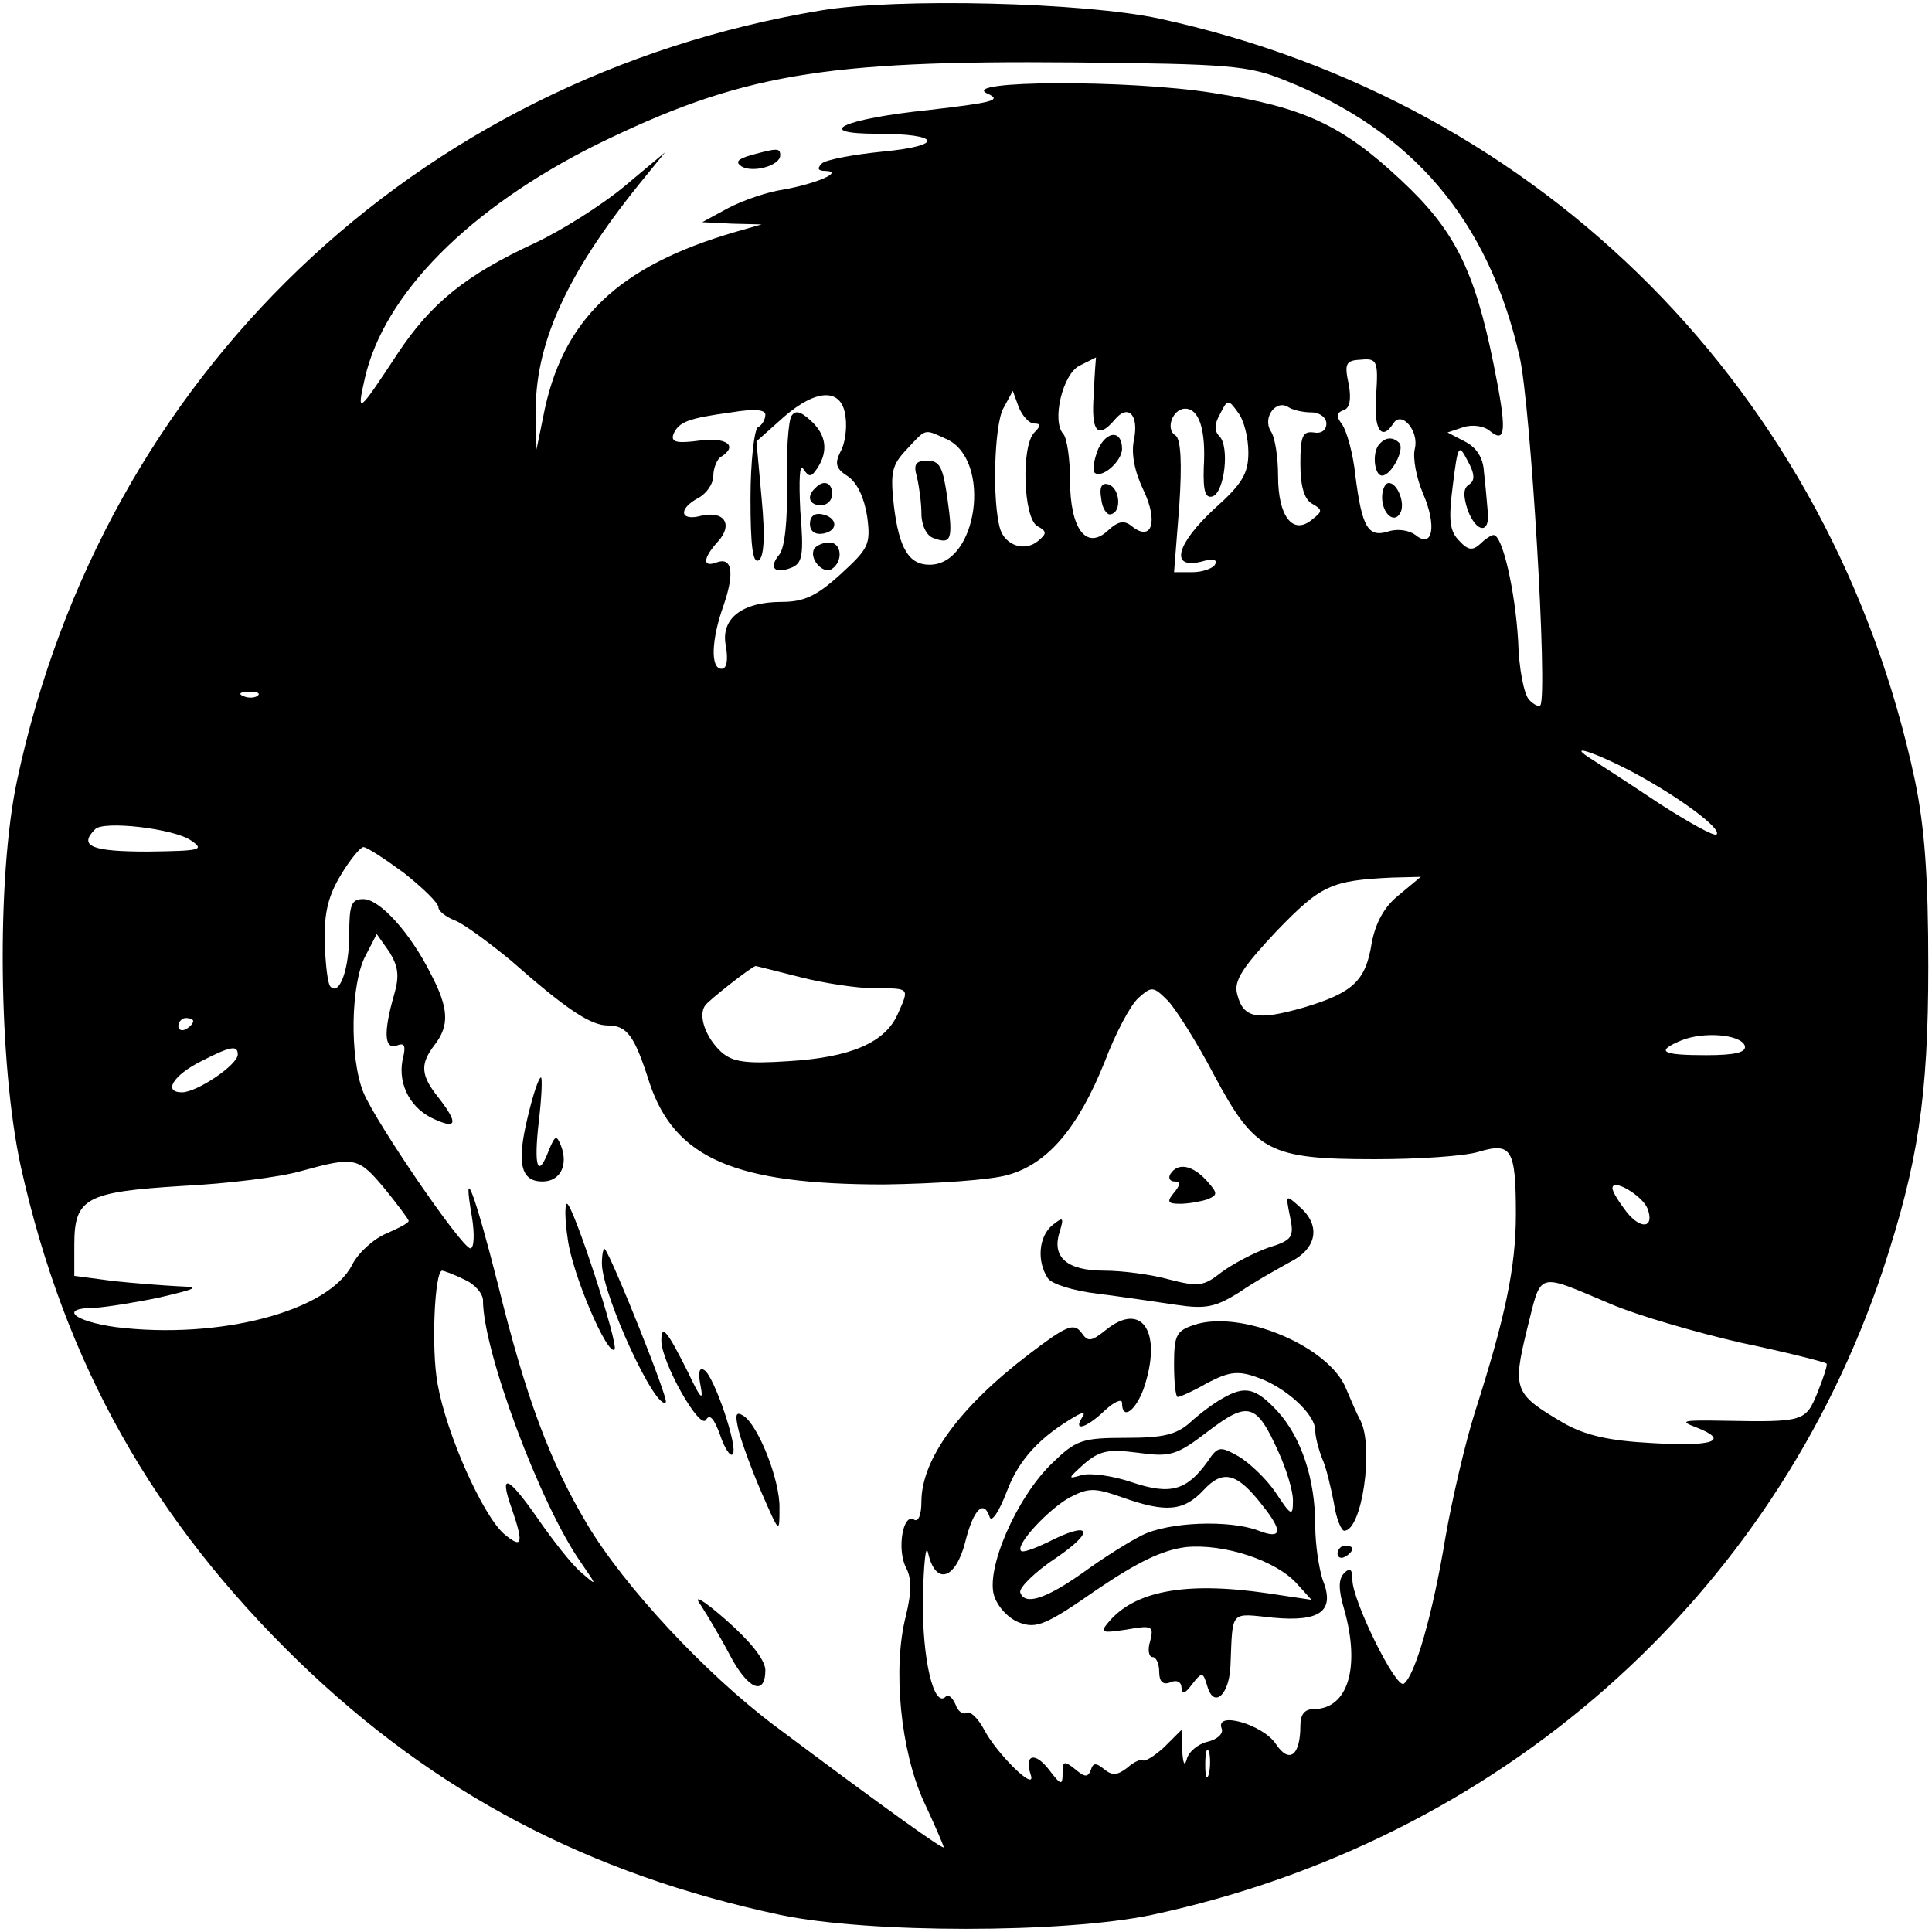 <?xml version="1.0" standalone="no"?>
<!DOCTYPE svg PUBLIC "-//W3C//DTD SVG 20010904//EN"
 "http://www.w3.org/TR/2001/REC-SVG-20010904/DTD/svg10.dtd">
<svg version="1.0" xmlns="http://www.w3.org/2000/svg"
 width="260pt" height="260pt" viewBox="0 0 260 260"
 preserveAspectRatio="xMidYMid meet">
<g transform="translate(0,260) scale(0.1,-0.1)"
fill="#000000" stroke="none">
<path d="M1105 2586 c-547 -91 -966 -492 -1082 -1036 -28 -131 -25 -382 5
-520 59 -265 178 -476 374 -666 183 -177 390 -286 648 -341 119 -25 381 -25
500 0 467 100 836 425 984 868 47 143 61 232 61 409 0 121 -5 187 -18 250
-111 521 -500 913 -1017 1025 -102 22 -353 28 -455 11z m624 -94 c172 -68 274
-188 316 -372 15 -65 38 -454 28 -469 -2 -3 -9 1 -15 7 -7 7 -14 42 -15 80 -4
67 -21 142 -33 142 -3 0 -11 -5 -18 -12 -10 -9 -16 -9 -28 4 -13 13 -15 27 -9
74 7 56 8 57 20 34 10 -18 10 -27 2 -32 -8 -5 -8 -15 -2 -34 12 -32 31 -33 27
-1 -1 12 -3 35 -5 52 -1 19 -10 33 -26 41 l-23 12 21 7 c12 4 28 2 36 -5 22
-18 23 1 5 90 -26 128 -53 181 -125 248 -79 74 -131 98 -253 117 -113 18 -344
17 -303 -1 20 -9 7 -12 -79 -22 -116 -12 -158 -32 -69 -32 85 0 91 -16 7 -24
-40 -4 -77 -11 -82 -16 -7 -7 -5 -10 5 -10 25 -1 -12 -17 -56 -25 -22 -3 -56
-15 -75 -25 l-35 -19 40 -2 40 -1 -35 -10 c-158 -46 -234 -118 -259 -249 l-9
-44 -1 46 c-2 94 40 188 139 311 l35 43 -55 -46 c-30 -25 -84 -59 -120 -76
-93 -43 -140 -81 -185 -149 -54 -82 -55 -82 -44 -33 26 114 141 229 311 314
194 95 304 114 643 111 209 -2 235 -4 284 -24z m-257 -422 c-4 -51 5 -62 28
-35 18 22 33 7 26 -27 -4 -19 1 -43 13 -68 20 -42 11 -70 -16 -48 -10 8 -18 7
-32 -6 -29 -27 -51 2 -51 68 0 28 -4 56 -9 62 -16 17 -1 81 22 92 12 6 22 11
22 11 0 1 -2 -21 -3 -49z m380 -1 c-4 -46 7 -64 23 -39 11 18 35 -10 29 -34
-3 -12 2 -39 11 -60 19 -44 13 -75 -10 -56 -8 6 -23 9 -36 5 -28 -9 -36 5 -45
75 -3 30 -12 61 -18 69 -8 11 -8 15 2 19 8 2 11 14 7 35 -6 28 -4 32 17 33 21
2 23 -2 20 -47z m-714 -31 c2 -15 -1 -36 -7 -46 -8 -16 -6 -23 10 -33 13 -9
22 -29 26 -54 5 -38 2 -43 -36 -78 -32 -29 -49 -37 -79 -37 -54 0 -83 -23 -75
-60 3 -19 1 -30 -6 -30 -15 0 -14 39 3 86 15 44 11 65 -10 57 -19 -7 -18 6 2
28 21 23 9 42 -22 35 -29 -8 -32 9 -4 24 11 6 20 19 20 30 0 10 5 22 10 25 24
15 8 27 -29 22 -30 -4 -38 -2 -35 8 7 17 19 22 78 30 30 5 46 4 46 -3 0 -6 -4
-14 -10 -17 -5 -3 -10 -47 -10 -96 0 -63 3 -88 11 -83 7 4 9 31 4 83 l-7 77
37 33 c45 39 79 39 83 -1z m254 -8 c9 0 9 -3 0 -12 -18 -18 -15 -115 4 -126
13 -7 13 -10 1 -20 -18 -15 -44 -6 -51 16 -11 37 -8 139 4 162 l13 24 8 -22
c5 -12 14 -22 21 -22z m288 -39 c0 -28 -8 -42 -45 -75 -52 -48 -61 -82 -19
-72 17 5 23 3 19 -4 -3 -5 -17 -10 -30 -10 l-25 0 7 89 c4 59 2 90 -5 95 -14
8 -4 36 13 36 19 0 28 -29 25 -79 -1 -32 2 -42 12 -39 16 6 23 67 9 81 -7 7
-7 16 1 30 10 20 11 20 24 2 8 -10 14 -34 14 -54z m85 54 c11 0 20 -7 20 -15
0 -9 -7 -14 -17 -12 -15 2 -18 -5 -18 -42 0 -30 5 -48 16 -54 14 -8 14 -10 0
-21 -26 -22 -46 4 -46 58 0 25 -4 53 -10 61 -11 18 7 43 24 32 6 -4 20 -7 31
-7z m-491 -36 c61 -28 42 -169 -23 -169 -28 0 -41 22 -48 79 -5 45 -3 55 17
76 27 29 23 28 54 14z m-927 -345 c-3 -3 -12 -4 -19 -1 -8 3 -5 6 6 6 11 1 17
-2 13 -5z m1852 -104 c63 -34 119 -76 111 -83 -3 -3 -37 16 -76 41 -39 26 -79
52 -90 59 -39 24 0 12 55 -17z m-1942 -91 c19 -13 13 -14 -58 -15 -75 0 -94 7
-71 30 11 12 106 1 129 -15z m287 -44 c25 -20 46 -40 46 -46 0 -5 10 -13 23
-18 12 -5 46 -30 75 -54 75 -66 107 -87 130 -87 26 0 36 -14 56 -77 34 -102
115 -137 316 -137 69 1 144 6 167 13 53 15 94 63 130 153 14 37 34 75 45 85
18 16 20 16 40 -4 11 -12 39 -56 62 -100 55 -103 74 -113 216 -113 58 0 121 4
140 10 44 13 50 4 50 -84 0 -71 -14 -138 -55 -266 -13 -41 -31 -118 -40 -170
-17 -103 -41 -186 -56 -196 -11 -6 -69 112 -69 140 0 14 -3 17 -11 9 -8 -8 -8
-22 0 -49 22 -78 5 -134 -41 -134 -12 0 -18 -7 -18 -22 0 -41 -15 -52 -33 -25
-17 26 -82 45 -73 21 3 -7 -6 -15 -19 -18 -13 -3 -26 -14 -28 -24 -3 -10 -5
-5 -6 12 l-1 28 -23 -23 c-13 -12 -26 -20 -29 -18 -3 2 -12 -2 -21 -10 -13
-10 -20 -11 -31 -2 -11 9 -15 9 -18 -1 -4 -10 -8 -10 -21 1 -15 12 -17 11 -17
-5 0 -17 -2 -17 -18 4 -19 25 -34 21 -25 -6 9 -26 -46 28 -63 61 -8 15 -19 25
-23 22 -5 -3 -12 2 -15 11 -4 9 -9 14 -13 11 -16 -17 -32 49 -31 131 1 48 4
76 7 62 10 -44 37 -36 50 15 11 44 25 58 33 33 3 -7 13 9 23 35 16 43 45 74
94 102 9 5 12 4 7 -3 -12 -19 6 -14 31 10 13 12 23 16 23 10 0 -24 18 -11 29
19 26 76 -2 119 -51 79 -20 -16 -24 -16 -33 -3 -10 13 -20 9 -71 -30 -93 -71
-144 -141 -144 -198 0 -17 -4 -28 -10 -24 -15 9 -23 -40 -11 -64 8 -15 8 -33
0 -66 -18 -70 -7 -181 24 -249 15 -32 27 -60 27 -62 0 -4 -77 51 -228 164 -93
70 -202 187 -252 271 -50 84 -82 169 -120 323 -32 126 -48 166 -35 91 4 -24 3
-43 -2 -43 -12 1 -127 169 -144 210 -19 47 -17 147 3 184 l15 29 17 -24 c12
-20 14 -32 6 -59 -14 -49 -13 -73 4 -67 10 4 12 0 9 -14 -9 -33 6 -67 37 -83
35 -17 38 -9 10 27 -24 30 -25 45 -5 71 20 26 19 49 -5 95 -28 56 -69 101 -91
101 -16 0 -19 -7 -19 -47 0 -47 -13 -83 -25 -71 -4 3 -7 30 -8 60 -1 40 5 63
22 91 12 20 26 37 30 37 5 0 29 -16 55 -35z m1338 -30 c-20 -16 -31 -38 -36
-64 -8 -51 -25 -67 -92 -87 -63 -18 -81 -14 -89 18 -5 18 7 36 53 85 60 62 73
68 155 72 l39 1 -30 -25z m-805 -110 c31 -8 77 -15 100 -15 48 0 47 1 31 -35
-17 -38 -63 -58 -146 -63 -59 -4 -76 -1 -91 12 -21 19 -32 49 -22 63 5 7 62
52 68 53 1 0 28 -7 60 -15z m-817 -59 c0 -3 -4 -8 -10 -11 -5 -3 -10 -1 -10 4
0 6 5 11 10 11 6 0 10 -2 10 -4z m2088 -33 c3 -9 -12 -13 -52 -13 -60 0 -69 5
-33 20 30 12 79 8 85 -7z m-2028 -12 c0 -14 -55 -51 -75 -51 -26 0 -12 23 26
42 39 20 49 22 49 9z m198 -181 c17 -21 32 -41 32 -43 0 -3 -14 -10 -30 -17
-17 -7 -38 -26 -46 -42 -32 -63 -179 -101 -318 -84 -58 8 -77 26 -28 26 15 1
54 7 87 14 51 12 55 14 25 15 -19 1 -59 4 -87 7 l-53 7 0 42 c0 63 16 71 145
79 61 3 133 12 160 20 73 20 77 19 113 -24z m1699 -26 c10 -26 -8 -30 -28 -5
-10 13 -19 27 -19 32 0 14 40 -10 47 -27z m-1592 -96 c14 -6 25 -19 25 -28 0
-68 77 -275 132 -353 22 -32 22 -32 0 -13 -12 10 -38 43 -58 72 -41 59 -53 63
-35 13 16 -47 14 -54 -11 -33 -29 26 -77 134 -89 201 -9 48 -4 153 6 153 2 0
16 -5 30 -12z m1543 -33 c35 -15 114 -38 175 -52 62 -13 113 -26 115 -28 2 -1
-4 -19 -12 -39 -16 -39 -18 -40 -126 -38 -56 1 -61 0 -37 -9 46 -18 22 -26
-60 -21 -57 3 -89 10 -119 27 -66 39 -69 44 -49 126 20 79 11 77 113 34z
m-541 -632 c-3 -10 -5 -4 -5 12 0 17 2 24 5 18 2 -7 2 -21 0 -30z"/>
<path d="M1010 2391 c-17 -5 -21 -9 -12 -15 15 -9 52 1 52 15 0 10 -4 10 -40
0z"/>
<path d="M1478 1996 c-6 -15 -8 -29 -5 -32 9 -9 37 15 37 32 0 25 -20 25 -32
0z"/>
<path d="M1482 1929 c1 -13 8 -23 13 -21 15 3 12 35 -3 40 -9 3 -13 -3 -10
-19z"/>
<path d="M1857 2003 c-11 -10 -8 -43 3 -43 12 0 31 35 23 44 -8 8 -18 8 -26
-1z"/>
<path d="M1860 1931 c0 -22 16 -36 24 -22 8 12 -3 41 -15 41 -5 0 -9 -9 -9
-19z"/>
<path d="M1065 2040 c-4 -7 -7 -48 -6 -92 1 -49 -3 -85 -10 -94 -15 -18 -7
-27 16 -18 15 6 17 17 12 77 -2 41 -1 64 4 56 8 -12 11 -11 19 1 15 23 12 45
-9 64 -14 13 -21 14 -26 6z"/>
<path d="M1097 1943 c-12 -11 -8 -23 8 -23 8 0 15 7 15 15 0 16 -12 20 -23 8z"/>
<path d="M1090 1895 c0 -10 7 -15 18 -13 21 4 19 22 -2 26 -10 2 -16 -3 -16
-13z"/>
<path d="M1096 1862 c-8 -13 11 -35 23 -28 16 10 14 36 -3 36 -8 0 -17 -4 -20
-8z"/>
<path d="M1234 1958 c3 -13 6 -35 6 -49 0 -16 7 -30 16 -33 24 -9 27 -3 19 53
-6 42 -10 51 -27 51 -16 0 -19 -5 -14 -22z"/>
<path d="M710 1096 c-15 -62 -9 -86 20 -86 24 0 35 22 25 48 -6 15 -8 14 -16
-5 -15 -40 -21 -25 -14 37 4 33 5 60 3 60 -3 0 -11 -24 -18 -54z"/>
<path d="M1575 1020 c-3 -5 -1 -10 6 -10 8 0 8 -4 -1 -15 -10 -12 -9 -15 8
-15 11 0 28 3 37 6 14 6 14 8 -1 25 -19 21 -39 25 -49 9z"/>
<path d="M1736 963 c6 -28 3 -32 -29 -42 -20 -7 -48 -22 -63 -33 -24 -19 -31
-20 -70 -10 -25 7 -64 12 -88 12 -50 0 -71 18 -60 52 6 20 5 21 -10 9 -18 -15
-21 -48 -6 -71 5 -8 34 -17 67 -21 32 -4 79 -11 106 -15 40 -6 53 -3 85 17 20
14 51 31 67 40 37 18 43 49 15 74 -20 18 -20 18 -14 -12z"/>
<path d="M764 933 c6 -48 54 -159 63 -149 6 6 -56 196 -64 196 -3 0 -3 -21 1
-47z"/>
<path d="M810 899 c1 -43 73 -199 86 -186 4 4 -72 194 -82 206 -2 2 -4 -7 -4
-20z"/>
<path d="M1607 817 c-24 -8 -27 -14 -27 -53 0 -24 2 -44 5 -44 3 0 21 8 40 19
29 15 41 17 68 7 37 -13 77 -49 77 -71 0 -8 4 -24 9 -37 6 -13 12 -40 16 -60
3 -21 10 -38 14 -38 24 0 40 112 22 148 -5 9 -13 28 -19 42 -22 58 -142 108
-205 87z"/>
<path d="M890 796 c0 -29 51 -120 60 -107 5 9 11 2 19 -20 6 -18 14 -30 17
-26 8 8 -25 105 -38 113 -7 5 -9 -3 -5 -22 4 -21 -1 -15 -17 19 -28 56 -36 66
-36 43z"/>
<path d="M1645 718 c-11 -6 -30 -20 -43 -32 -19 -17 -37 -21 -87 -21 -59 0
-67 -3 -99 -34 -48 -46 -90 -143 -78 -179 5 -15 20 -31 35 -36 22 -8 36 -2
102 44 56 38 89 54 121 58 51 5 122 -18 150 -50 l19 -21 -60 9 c-110 16 -179
3 -214 -40 -11 -13 -8 -14 25 -9 34 6 37 5 32 -15 -4 -12 -2 -22 3 -22 5 0 9
-9 9 -20 0 -13 5 -18 15 -14 9 4 15 0 15 -7 1 -10 5 -8 14 4 14 18 15 17 21
-3 9 -30 30 -10 31 30 3 74 -1 69 57 63 64 -6 84 9 67 51 -5 15 -10 48 -10 73
0 63 -19 119 -51 154 -29 31 -43 35 -74 17z m76 -73 c10 -22 19 -51 19 -64 0
-22 -2 -22 -23 10 -12 18 -35 40 -50 49 -25 14 -28 14 -42 -7 -28 -39 -50 -45
-101 -28 -26 9 -56 13 -68 10 -20 -6 -19 -5 3 15 21 18 33 20 72 15 44 -6 52
-4 95 29 54 41 65 38 95 -29z m-22 -71 c28 -35 26 -46 -5 -34 -39 15 -121 12
-157 -6 -18 -9 -53 -31 -79 -50 -51 -36 -79 -45 -85 -27 -2 6 20 28 49 47 54
37 45 50 -13 20 -17 -8 -33 -14 -35 -11 -8 8 38 57 66 72 25 13 33 13 70 0 59
-21 83 -19 110 10 26 28 45 23 79 -21z"/>
<path d="M994 675 c4 -16 18 -54 31 -84 24 -55 24 -55 24 -21 1 38 -29 113
-49 125 -10 6 -11 1 -6 -20z"/>
<path d="M1800 509 c0 -5 5 -7 10 -4 6 3 10 8 10 11 0 2 -4 4 -10 4 -5 0 -10
-5 -10 -11z"/>
<path d="M943 440 c9 -14 27 -44 39 -67 24 -46 48 -57 48 -20 -1 14 -20 38
-53 67 -32 28 -45 35 -34 20z"/>
</g>
</svg>
